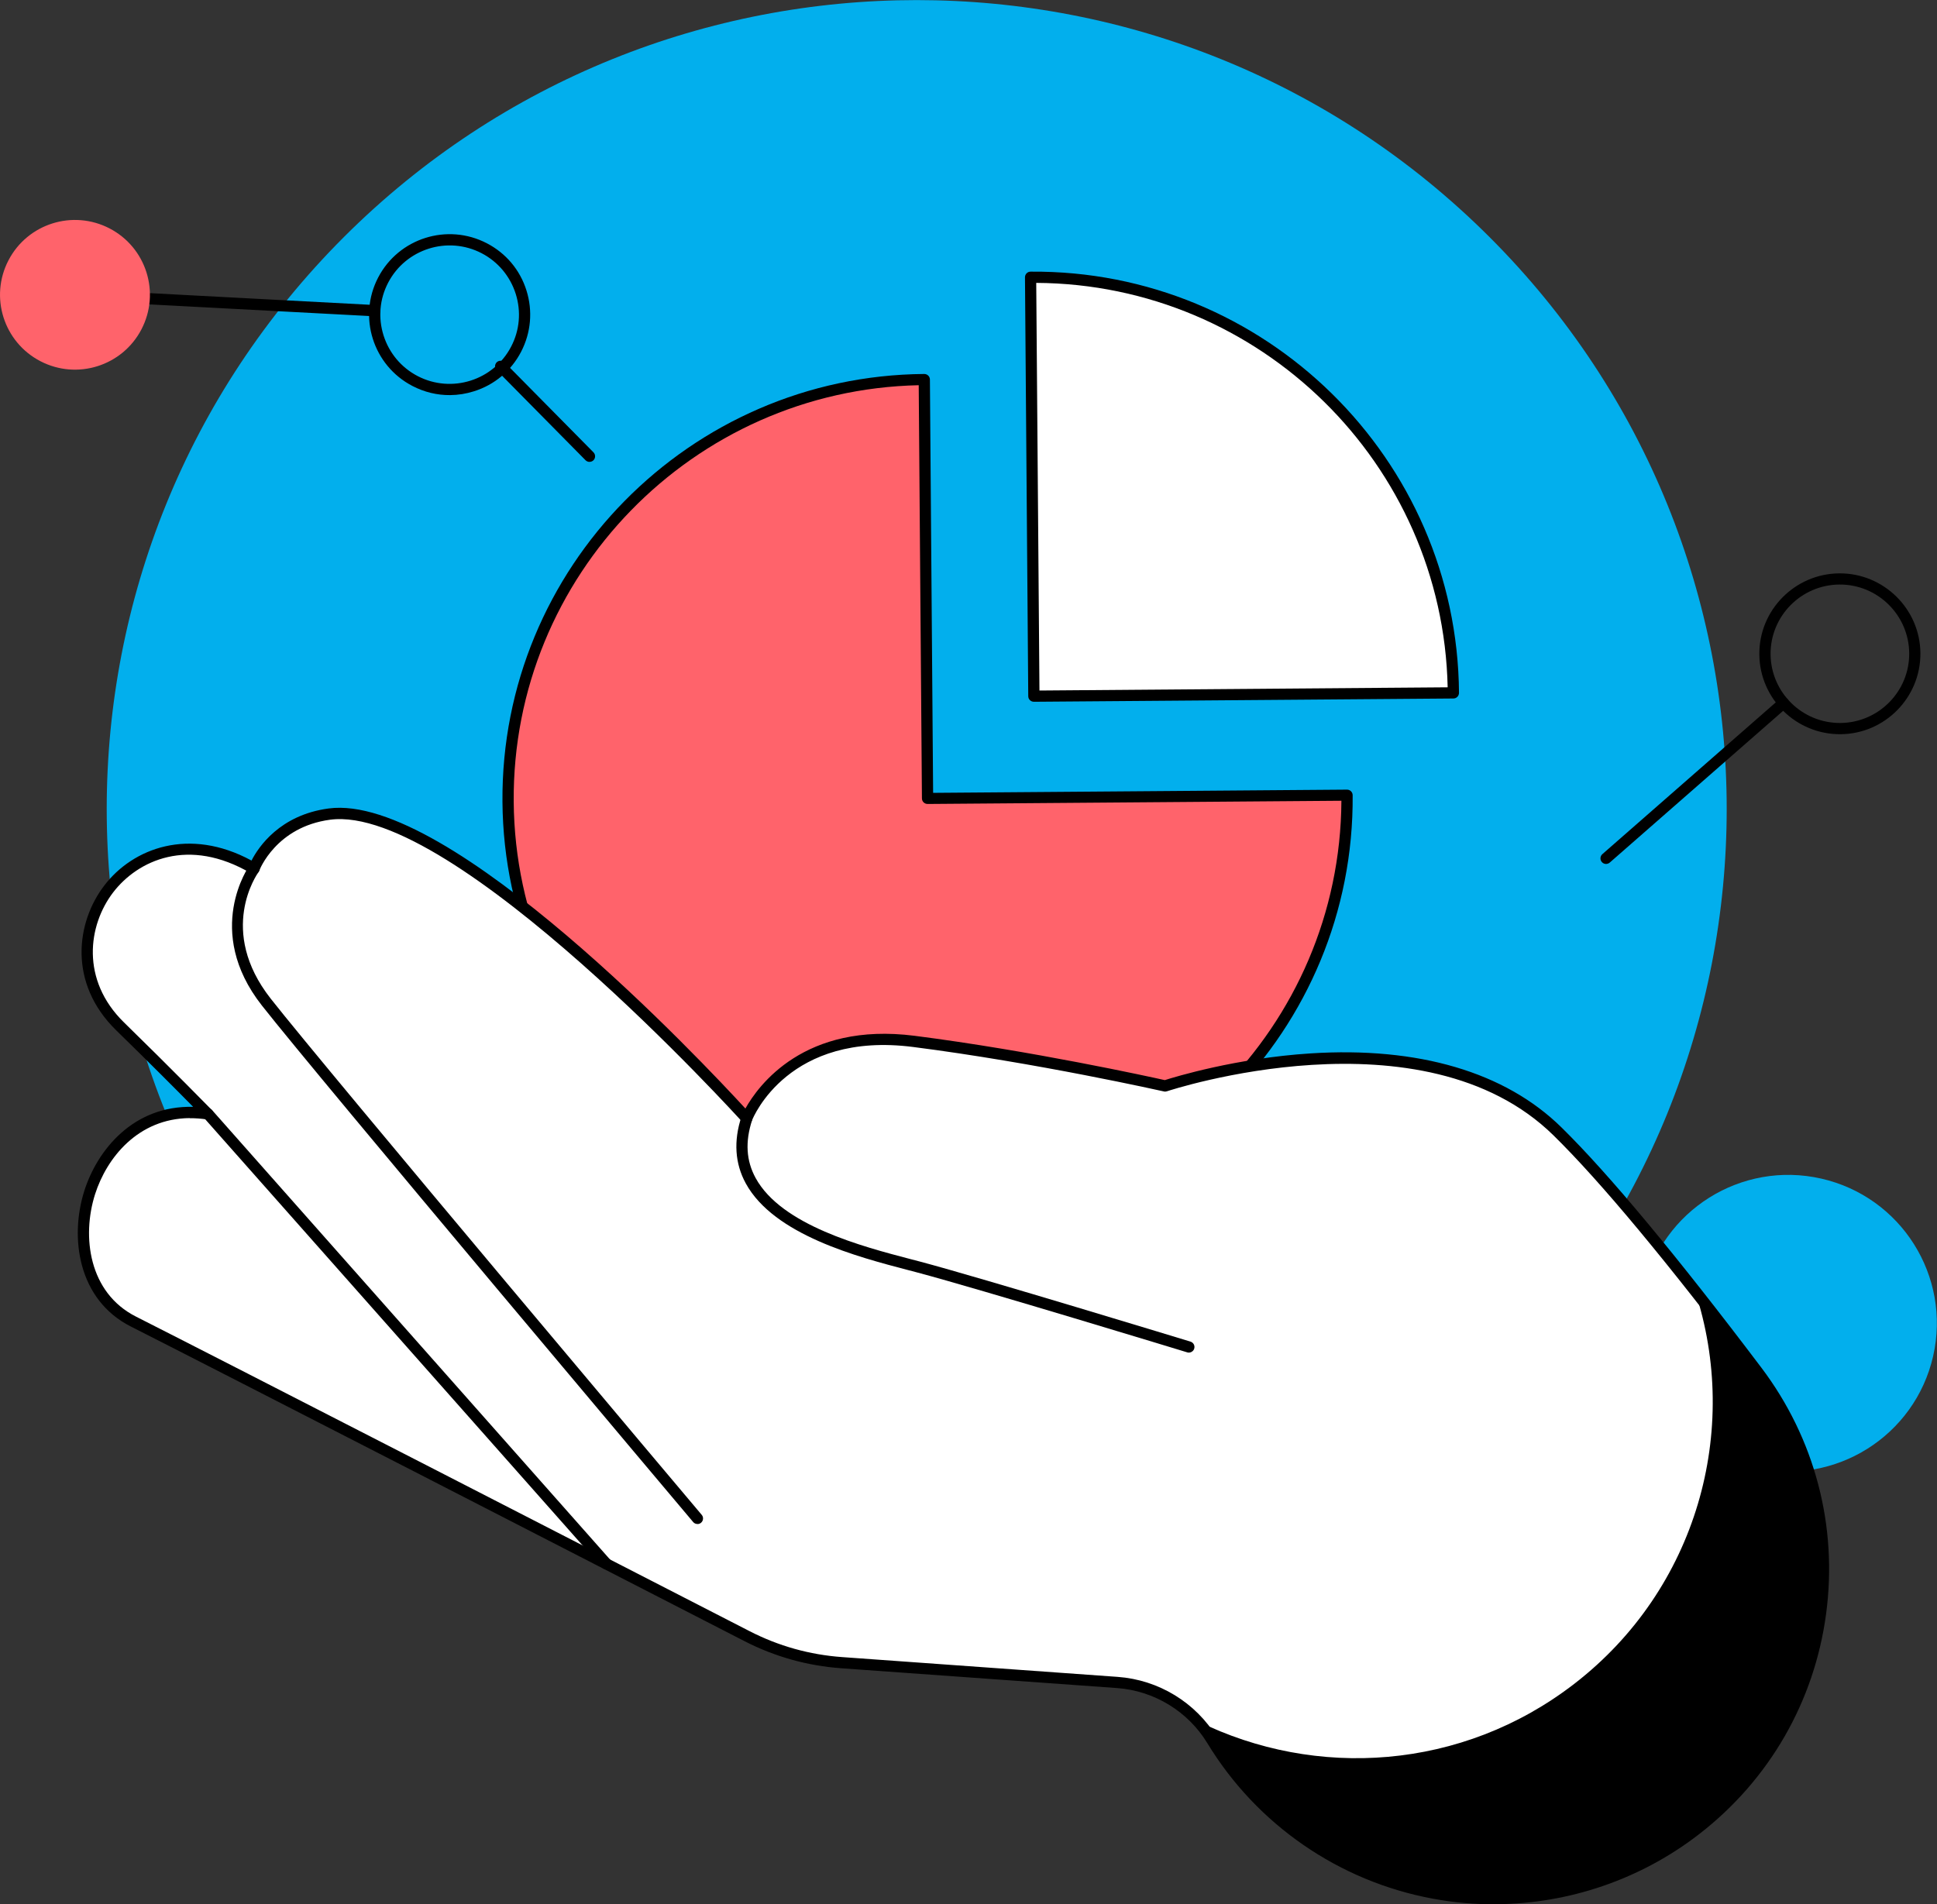 <svg width="120" height="118" viewBox="0 0 120 118" fill="none" xmlns="http://www.w3.org/2000/svg">
<rect x="0" y="0" width="120" height="118" fill="#333333" stroke="none"/>
<g id="_Layer_" clip-path="url(#clip0_1981_3599)">
<path id="Vector" d="M119.76 84.037C120.888 79.087 117.786 74.161 112.831 73.034C107.876 71.907 102.944 75.005 101.816 79.955C100.687 84.904 103.789 89.83 108.744 90.957C113.699 92.084 118.631 88.986 119.76 84.037Z" fill="#02AFED"/>
<path id="Vector_2" d="M92.274 85.568C111.871 65.995 111.871 34.259 92.274 14.686C72.678 -4.888 40.905 -4.888 21.308 14.686C1.712 34.259 1.712 65.995 21.308 85.568C40.905 105.142 72.678 105.142 92.274 85.568Z" fill="#02AFED"/>
<path id="Vector_3" d="M57.258 23.52C42.908 23.632 31.363 35.346 31.474 49.68C31.586 64.013 43.314 75.545 57.665 75.433C72.019 75.322 83.56 63.608 83.448 49.274L57.461 49.477L57.258 23.52Z" fill="#FF636B"/>
<path id="Vector_4" d="M57.669 75.779C43.147 75.895 31.239 64.184 31.128 49.684C31.016 35.183 42.736 23.285 57.258 23.174C57.45 23.174 57.609 23.325 57.609 23.52L57.808 49.13L83.448 48.931C83.64 48.931 83.799 49.083 83.799 49.278C83.915 63.782 72.19 75.676 57.673 75.787L57.669 75.779ZM56.916 23.87C42.94 24.169 31.714 35.672 31.825 49.676C31.937 63.798 43.529 75.194 57.665 75.083C71.684 74.971 83.026 63.583 83.102 49.62L57.465 49.819C57.274 49.819 57.115 49.668 57.115 49.473L56.916 23.866V23.87Z" fill="black"/>
<path id="Vector_5" d="M63.846 17.183L64.049 43.14L90.036 42.937C89.924 28.599 78.196 17.072 63.846 17.183Z" fill="white"/>
<path id="Vector_6" d="M90.04 43.283L64.053 43.486C63.862 43.486 63.702 43.335 63.702 43.14L63.499 17.183C63.499 16.992 63.651 16.833 63.846 16.833C78.368 16.717 90.275 28.428 90.387 42.933C90.387 43.124 90.235 43.283 90.04 43.283ZM64.396 42.789L89.685 42.59C89.39 28.746 78.061 17.605 64.196 17.529L64.396 42.789Z" fill="black"/>
<path id="Vector_7" d="M96.492 70.112C88.143 61.9 72.179 67.294 72.179 67.294C72.179 67.294 64.348 65.522 56.617 64.531C48.547 63.496 46.259 69.3 46.259 69.3C46.259 69.3 28.302 49.394 20.404 50.444C16.801 50.922 15.737 53.816 15.737 53.816C8.205 49.362 2.06 58.346 7.444 63.596C10.413 66.494 12.88 69.013 12.88 69.013C5.34 67.887 2.415 78.933 8.273 81.89C13.127 84.342 37.903 97.075 46.275 101.378C48.105 102.318 50.101 102.879 52.149 103.026L69.218 104.252C71.645 104.427 73.836 105.765 75.096 107.838C81.42 118.243 95.404 120.834 105.044 113.387C113.891 106.553 115.577 93.883 108.842 84.963C104.534 79.259 99.895 73.455 96.492 70.108V70.112Z" fill="white"/>
<path id="Vector_8" d="M108.842 84.966C107.578 83.29 106.283 81.61 105.004 79.982C107.849 88.62 105.131 98.468 97.536 104.335C90.566 109.72 81.496 110.254 74.203 106.655C74.538 107.018 74.837 107.412 75.1 107.841C81.424 118.246 95.408 120.838 105.048 113.39C113.895 106.556 115.58 93.886 108.846 84.966H108.842Z" fill="black"/>
<path id="Vector_9" d="M92.706 118C91.395 118.012 90.072 117.897 88.764 117.654C82.954 116.579 77.865 113.069 74.801 108.025C73.601 106.047 71.505 104.769 69.194 104.602L52.125 103.376C50.017 103.225 47.997 102.66 46.116 101.693C38.436 97.744 12.999 84.672 8.114 82.204C4.818 80.541 4.308 76.676 5.224 73.79C6.037 71.242 8.269 68.496 11.967 68.587C11.039 67.644 9.229 65.825 7.201 63.847C4.204 60.921 4.718 57.14 6.468 54.863C8.237 52.558 11.716 51.229 15.582 53.326C16.012 52.486 17.339 50.5 20.36 50.098C27.836 49.103 43.581 65.865 46.179 68.691C46.965 67.282 49.822 63.309 56.664 64.185C63.87 65.108 71.25 66.728 72.162 66.931C72.8 66.728 76.586 65.57 81.181 65.276C87.872 64.846 93.248 66.434 96.735 69.861C99.676 72.751 103.84 77.762 109.121 84.752C112.432 89.138 113.859 94.556 113.13 100.001C112.404 105.446 109.607 110.298 105.255 113.662C101.636 116.46 97.213 117.961 92.706 117.996V118ZM11.756 69.284C8.552 69.308 6.611 71.744 5.89 74.001C5.057 76.616 5.495 80.107 8.428 81.587C13.314 84.055 38.755 97.127 46.435 101.076C48.228 101.999 50.161 102.54 52.173 102.684L69.241 103.91C71.776 104.093 74.075 105.494 75.394 107.663C78.359 112.539 83.277 115.931 88.892 116.97C94.507 118.008 100.317 116.603 104.833 113.116C113.48 106.437 115.154 93.903 108.567 85.178C103.31 78.212 99.166 73.228 96.249 70.363C88.147 62.394 72.449 67.572 72.29 67.624C72.23 67.644 72.162 67.648 72.103 67.632C72.023 67.616 64.2 65.853 56.573 64.878C48.881 63.89 46.674 69.204 46.586 69.431C46.542 69.543 46.443 69.622 46.323 69.646C46.207 69.666 46.084 69.626 46.004 69.539C45.825 69.34 28.079 49.78 20.452 50.795C17.096 51.241 16.076 53.916 16.064 53.943C16.028 54.039 15.952 54.114 15.853 54.15C15.757 54.186 15.649 54.174 15.558 54.122C11.676 51.83 8.532 53.318 7.014 55.293C5.448 57.335 4.989 60.726 7.683 63.357C10.62 66.223 13.099 68.758 13.123 68.782C13.226 68.89 13.251 69.049 13.183 69.184C13.115 69.316 12.967 69.391 12.82 69.368C12.449 69.312 12.091 69.288 11.748 69.292L11.756 69.284Z" fill="black"/>
<path id="Vector_10" d="M73.653 83.816C73.617 83.816 73.585 83.812 73.549 83.8C73.422 83.761 60.634 79.86 56.788 78.841L56.258 78.702C53.154 77.89 47.953 76.532 46.203 73.332C45.53 72.102 45.438 70.709 45.933 69.196C45.992 69.013 46.188 68.914 46.371 68.973C46.554 69.033 46.654 69.228 46.594 69.411C46.156 70.753 46.227 71.927 46.813 72.998C48.419 75.935 53.437 77.245 56.433 78.029L56.967 78.168C60.825 79.191 73.625 83.096 73.753 83.136C73.936 83.192 74.04 83.386 73.984 83.57C73.94 83.717 73.8 83.812 73.653 83.816Z" fill="black"/>
<path id="Vector_11" d="M37.576 97.258C37.48 97.258 37.38 97.218 37.313 97.143L12.617 69.248C12.489 69.105 12.505 68.886 12.649 68.758C12.792 68.631 13.011 68.647 13.139 68.79L37.835 96.685C37.962 96.828 37.946 97.047 37.803 97.175C37.739 97.234 37.656 97.262 37.576 97.262V97.258Z" fill="black"/>
<path id="Vector_12" d="M43.207 94.436C43.107 94.436 43.007 94.396 42.94 94.312C42.709 94.038 19.706 66.744 16.223 62.306C12.581 57.669 15.434 53.656 15.462 53.617C15.574 53.461 15.793 53.429 15.948 53.541C16.104 53.652 16.136 53.871 16.024 54.026C15.912 54.182 13.466 57.669 16.769 61.88C20.248 66.31 43.239 93.596 43.474 93.871C43.597 94.018 43.577 94.237 43.43 94.36C43.366 94.416 43.286 94.44 43.211 94.44L43.207 94.436Z" fill="black"/>
<path id="Vector_13" d="M99.5 53.537C99.401 53.537 99.305 53.497 99.237 53.417C99.11 53.274 99.126 53.055 99.269 52.928L110.264 43.303C110.408 43.176 110.627 43.192 110.754 43.335C110.882 43.478 110.866 43.697 110.722 43.825L99.728 53.449C99.664 53.505 99.58 53.533 99.5 53.537Z" fill="black"/>
<path id="Vector_14" d="M114.022 45.496C111.272 45.516 109.017 43.299 108.993 40.553C108.969 37.806 111.193 35.553 113.942 35.529C116.692 35.51 118.948 37.727 118.972 40.473C118.992 43.22 116.772 45.477 114.022 45.496ZM113.95 36.222C111.583 36.242 109.67 38.18 109.69 40.545C109.71 42.909 111.651 44.82 114.018 44.8C116.385 44.78 118.298 42.842 118.278 40.477C118.258 38.113 116.318 36.202 113.95 36.222Z" fill="black"/>
<path id="Vector_15" d="M23.221 19.6C23.221 19.6 23.205 19.6 23.201 19.6L4.627 18.617C4.435 18.605 4.288 18.442 4.296 18.251C4.308 18.059 4.475 17.912 4.663 17.92L23.237 18.903C23.428 18.915 23.576 19.078 23.568 19.27C23.56 19.453 23.405 19.596 23.225 19.6H23.221Z" fill="black"/>
<path id="Vector_16" d="M27.888 24.483C27.083 24.491 26.286 24.3 25.553 23.918C23.11 22.652 22.157 19.635 23.428 17.195C24.7 14.755 27.716 13.804 30.159 15.074C31.343 15.687 32.216 16.726 32.614 17.995C33.013 19.265 32.897 20.614 32.283 21.797C31.67 22.979 30.63 23.851 29.358 24.248C28.876 24.4 28.382 24.479 27.888 24.483ZM24.046 17.518C23.516 18.533 23.417 19.695 23.763 20.79C24.11 21.88 24.859 22.776 25.875 23.305C27.976 24.396 30.574 23.576 31.666 21.478C32.196 20.463 32.295 19.301 31.949 18.206C31.602 17.116 30.853 16.22 29.837 15.691C27.736 14.6 25.138 15.42 24.046 17.518Z" fill="black"/>
<path id="Vector_17" d="M0.526 16.129C-0.658 18.401 0.227 21.2 2.503 22.382C4.778 23.564 7.58 22.68 8.763 20.408C9.947 18.135 9.062 15.336 6.787 14.154C4.511 12.972 1.71 13.856 0.526 16.129Z" fill="#FF636B"/>
<path id="Vector_18" d="M36.528 28.623C36.436 28.623 36.344 28.587 36.276 28.52L30.769 22.943C30.634 22.808 30.638 22.585 30.769 22.453C30.905 22.318 31.128 22.322 31.259 22.453L36.767 28.03C36.902 28.166 36.898 28.388 36.767 28.52C36.699 28.587 36.611 28.619 36.524 28.619L36.528 28.623Z" fill="black"/>
</g>
<defs>
<clipPath id="clip0_1981_3599">
<rect width="120" height="118" fill="white"/>
</clipPath>
</defs>
</svg>
